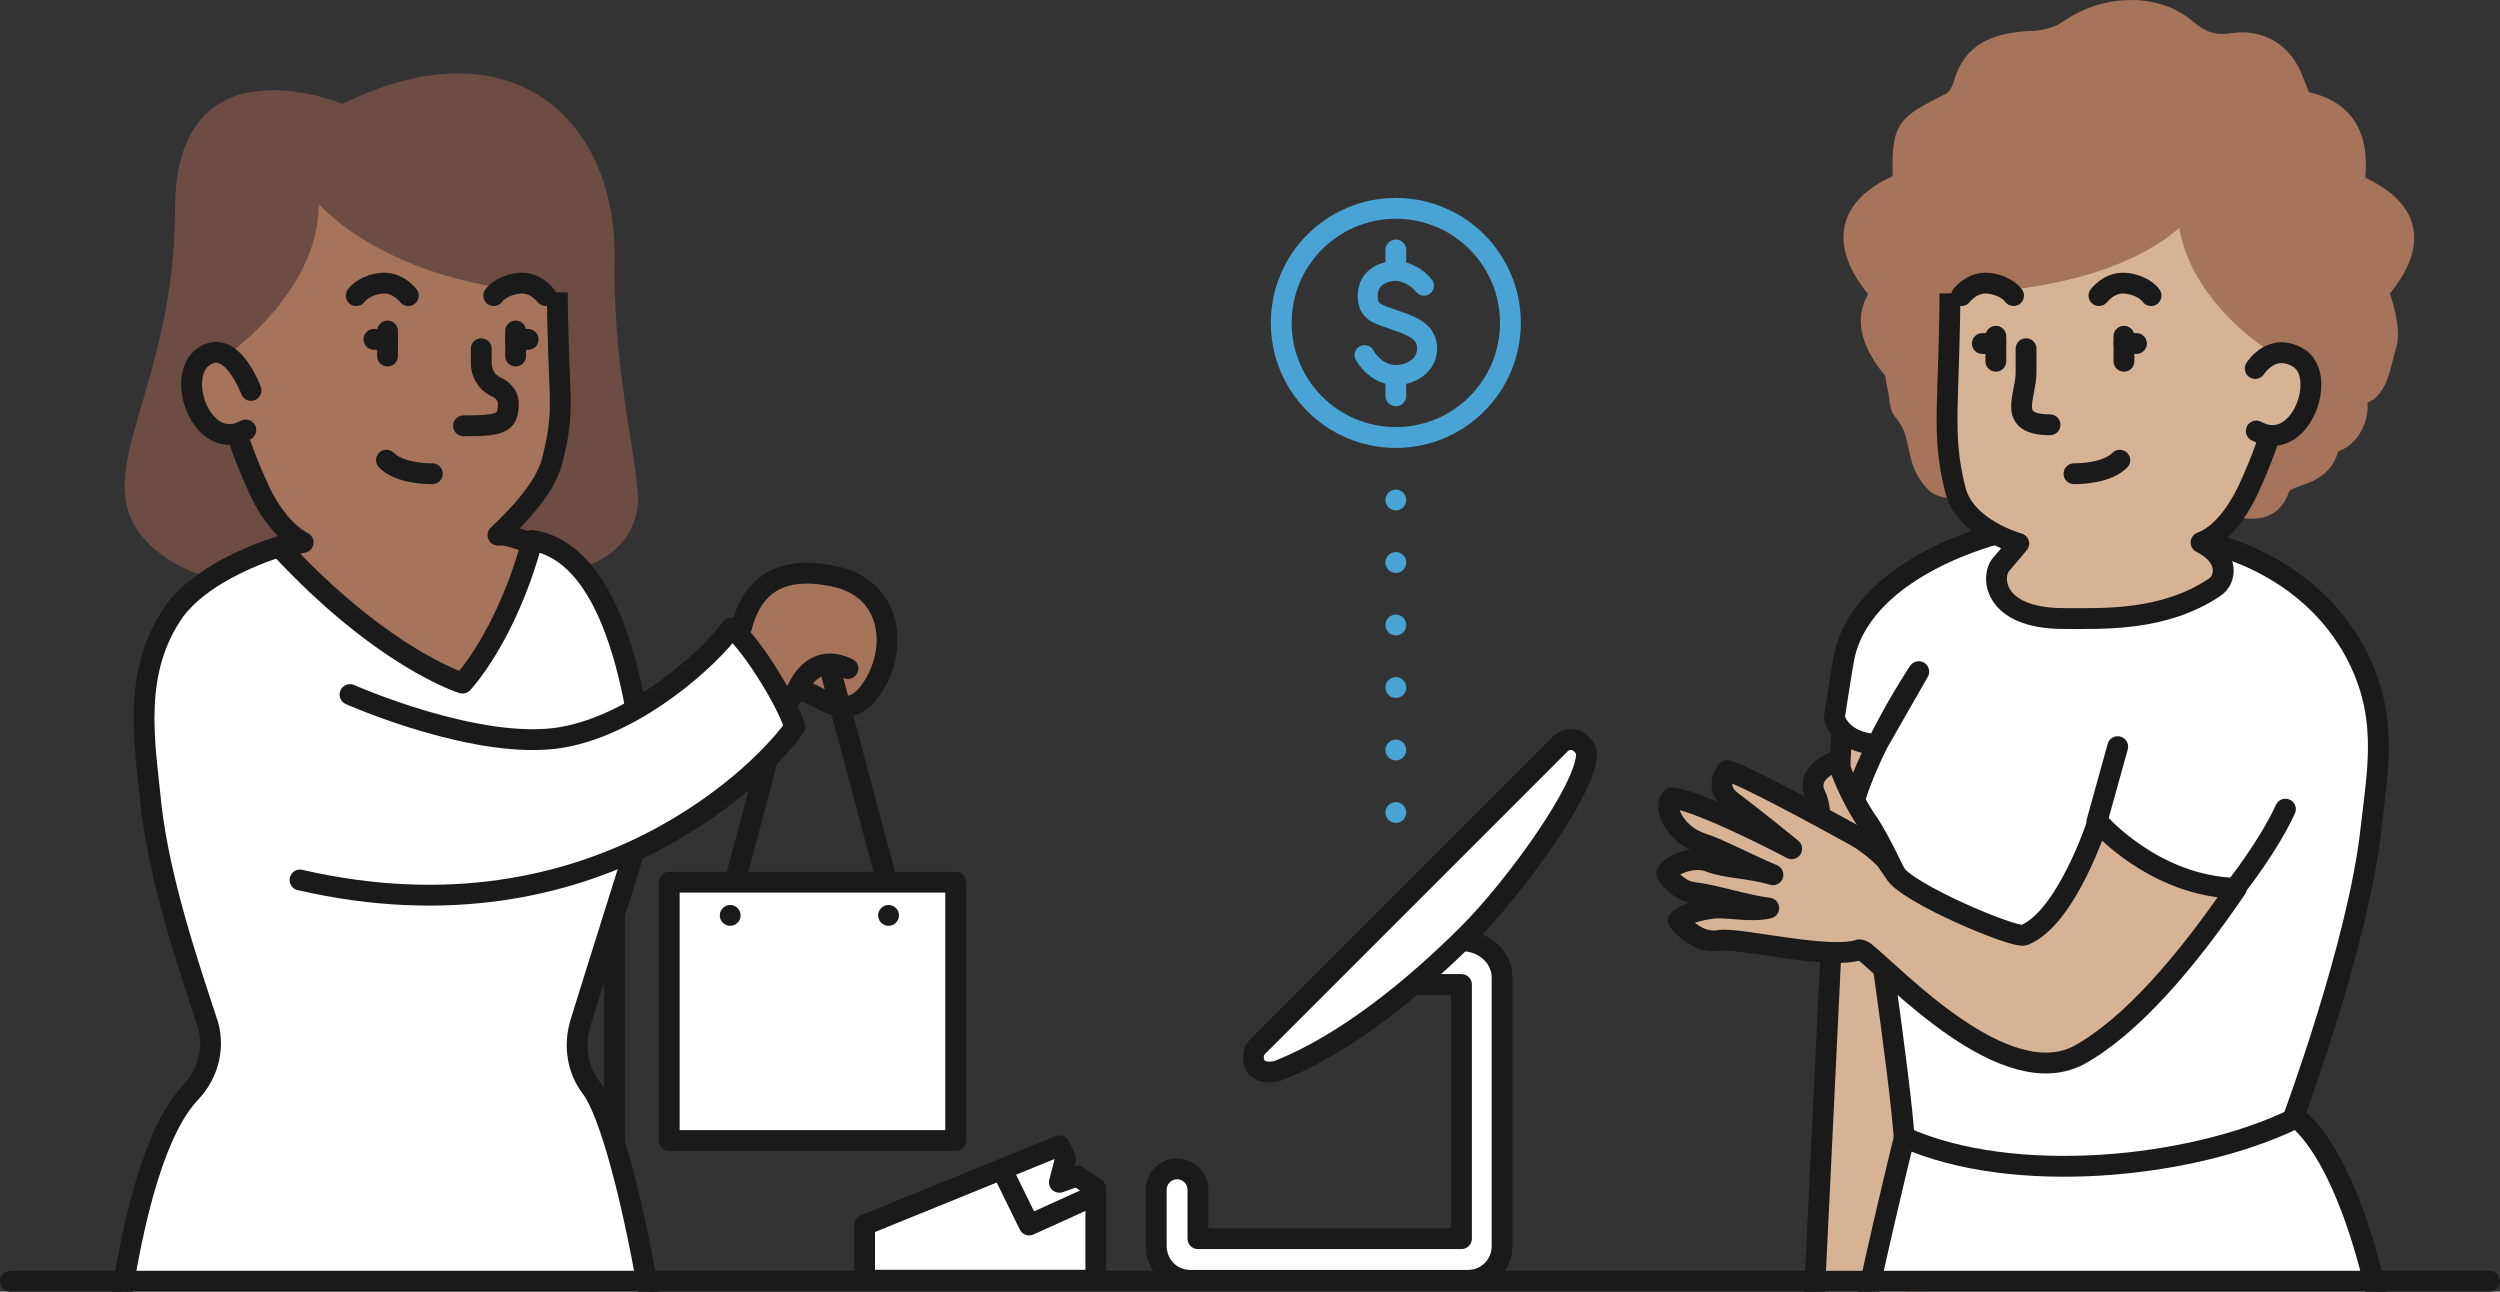 <svg width="240" height="124" viewBox="0 0 240 124" fill="none" xmlns="http://www.w3.org/2000/svg">
<rect x="0" y="0" width="240" height="124" fill="#333333" stroke="none"/>
<g clip-path="url(#clip0)">
<path d="M174.1 126L176.8 70.078L194.4 73.678L183.6 126H174.1Z" fill="#D7B396" stroke="#1A1A1A" stroke-width="2" stroke-miterlimit="10" stroke-linecap="round" stroke-linejoin="round"/>
<path d="M220.1 107.078C220.1 107.078 227.9 110.878 230.8 141.278C218.4 148.378 204 148.078 198.2 148.078C192.4 148.078 179.9 145.478 176.4 141.978C176.4 134.978 182.8 109.278 182.8 109.278L220.1 107.078Z" fill="white" stroke="#1A1A1A" stroke-width="2" stroke-miterlimit="10" stroke-linecap="round" stroke-linejoin="round"/>
<path d="M182.699 17.578C177.199 19.778 176.499 23.578 180.599 28.178C178.499 30.778 180.299 33.678 181.699 35.378C182.099 35.778 181.999 36.578 182.199 37.178C182.399 37.878 182.299 38.878 182.699 39.378C184.799 41.778 183.599 44.178 185.899 46.378C186.599 46.978 188.299 46.978 189.299 46.578C189.899 46.278 190.199 44.778 190.199 43.878C190.299 41.978 189.899 40.078 189.999 38.278C190.099 35.778 190.599 33.478 193.999 33.378C194.699 33.378 195.499 32.478 196.099 31.978C198.599 29.878 201.199 29.178 204.199 30.778C206.199 31.878 208.599 32.578 210.299 33.978C211.399 34.878 211.899 36.778 212.199 38.278C212.499 39.978 212.999 43.578 213.199 45.378C213.299 46.578 212.599 47.578 212.999 48.678C214.399 48.078 217.699 50.178 218.799 46.878C219.299 45.278 223.199 46.078 223.599 42.478C225.099 42.478 226.899 40.278 226.099 37.778C228.299 38.178 228.599 34.378 228.999 33.378C229.499 31.978 228.999 29.978 228.299 27.978C232.199 23.478 231.499 19.978 225.999 17.678C226.499 13.878 225.699 10.678 221.199 9.778C220.799 9.678 220.499 8.578 220.199 7.878C219.199 5.078 216.999 3.778 214.299 4.178C212.299 4.478 211.099 3.878 209.699 2.678C206.699 0.278 201.999 0.578 198.799 2.778C197.699 3.578 196.199 3.978 194.799 3.978C191.799 4.178 189.399 4.878 188.499 8.178C188.299 8.778 187.899 9.578 187.299 9.878C182.699 12.178 182.599 12.278 182.699 17.578Z" fill="#A6735B" stroke="#A6735B" stroke-width="2" stroke-miterlimit="10" stroke-linecap="round"/>
<path d="M225.8 62.078C220.8 53.478 211.3 51.978 211.3 51.978L192 51.178C192 51.178 179.2 54.178 177.1 62.778C176.9 63.578 176.1 68.878 176.1 68.878C176.1 68.878 176.6 71.278 180.2 71.478L184.2 64.478C184.2 64.478 177.8 74.078 177.4 79.978C177.1 84.678 180.1 88.278 180.9 93.578C181.9 100.778 182.6 106.378 182.8 109.178C193.3 113.878 210.3 112.178 220.1 107.478C220.1 107.478 226.4 90.578 227.6 79.678C228.3 73.578 229.4 68.378 225.8 62.078Z" fill="white" stroke="#1A1A1A" stroke-width="2" stroke-miterlimit="10" stroke-linecap="round" stroke-linejoin="round"/>
<path d="M192.201 54.078L193.801 52.178C193.801 52.178 188.601 50.778 187.701 46.978C186.301 41.478 187.201 38.378 187.201 26.878C187.201 19.078 190.501 14.678 201.701 14.178C208.601 13.878 227.401 22.479 215.701 47.279C214.701 49.279 213.201 51.378 211.301 52.078C214.101 53.478 213.701 55.678 212.601 56.378C207.701 59.678 201.801 59.378 198.101 59.378C191.101 59.378 191.101 55.078 192.201 54.078Z" fill="#D7B396" stroke="#1A1A1A" stroke-width="2" stroke-miterlimit="10" stroke-linecap="round" stroke-linejoin="round"/>
<path d="M210 19.578C210 19.578 205.2 27.178 186.1 27.178C186.1 25.378 185.1 22.778 186.2 19.078C187.5 14.678 194.8 9.778 204.2 9.778C217.2 9.778 222.5 16.078 222.5 25.578C222.5 30.278 219.7 33.678 219.7 33.678C219.7 33.678 210 28.478 210 19.578Z" fill="#A6735B" stroke="#A6735B" stroke-width="2" stroke-miterlimit="10" stroke-linecap="round"/>
<path d="M201.5 28.378C202 27.778 202.8 27.178 203.8 27.178C204.8 27.178 206 27.678 206.5 28.378" stroke="#1A1A1A" stroke-width="2" stroke-miterlimit="10" stroke-linecap="round"/>
<path d="M188.301 28.378C188.801 27.778 189.601 27.178 190.601 27.178C191.601 27.178 192.801 27.678 193.301 28.378" stroke="#1A1A1A" stroke-width="2" stroke-miterlimit="10" stroke-linecap="round"/>
<path d="M203.502 44.178C202.302 45.378 199.902 45.478 199.102 45.478" stroke="#1A1A1A" stroke-width="2" stroke-miterlimit="10" stroke-linecap="round"/>
<path d="M194.501 33.478C194.501 33.478 194.501 34.279 194.501 35.779C194.501 38.078 192.601 40.779 196.801 40.779" stroke="#1A1A1A" stroke-width="2" stroke-miterlimit="10" stroke-linecap="round" stroke-linejoin="round"/>
<path d="M203.9 32.278V34.678" stroke="#1A1A1A" stroke-width="2" stroke-miterlimit="10" stroke-linecap="round" stroke-linejoin="round"/>
<path d="M205.1 32.978H203.9" stroke="#1A1A1A" stroke-width="2" stroke-miterlimit="10" stroke-linecap="round" stroke-linejoin="round"/>
<path d="M191.602 32.278V34.678" stroke="#1A1A1A" stroke-width="2" stroke-miterlimit="10" stroke-linecap="round" stroke-linejoin="round"/>
<path d="M190.301 32.978H191.601" stroke="#1A1A1A" stroke-width="2" stroke-miterlimit="10" stroke-linecap="round" stroke-linejoin="round"/>
<path d="M216.5 35.378C216.5 35.378 218.1 32.778 220.7 34.378C223.5 36.178 220.8 43.678 216.6 41.378" fill="#D7B396"/>
<path d="M216.5 35.378C216.5 35.378 218.1 32.778 220.7 34.378C223.5 36.178 220.8 43.678 216.6 41.378" stroke="#1A1A1A" stroke-width="2" stroke-miterlimit="10" stroke-linecap="round" stroke-linejoin="round"/>
<path d="M201.301 78.878L203.301 71.678" stroke="#1A1A1A" stroke-width="2" stroke-miterlimit="10" stroke-linecap="round" stroke-linejoin="round"/>
<path d="M181.9 83.778C181.9 83.778 180.5 80.778 179.4 79.078C178.2 77.478 176.5 73.878 176.5 72.978C175.1 73.478 173.4 74.578 174.3 76.378C175.2 78.178 174.4 82.378 174.4 82.378" fill="#D7B396"/>
<path d="M181.9 83.778C181.9 83.778 180.5 80.778 179.4 79.078C178.2 77.478 176.5 73.878 176.5 72.978C175.1 73.478 173.4 74.578 174.3 76.378C175.2 78.178 174.4 82.378 174.4 82.378" stroke="#1A1A1A" stroke-width="2" stroke-miterlimit="10" stroke-linecap="round" stroke-linejoin="round"/>
<path d="M160 83.878C160.3 82.978 162.6 82.178 164 82.678C165.7 83.378 167.9 83.278 170.2 83.978C167.8 82.978 164.8 81.378 163.4 80.978C160.7 80.078 159.6 77.378 160.5 76.578C163.5 76.978 172 81.478 172 81.478C172 81.478 168.2 78.378 166.3 76.978C164.4 75.578 165.8 73.978 165.8 73.978C167.4 74.378 175.1 78.578 178 80.178C179.1 80.778 180.2 81.678 181 82.478C181.3 82.878 181.6 83.378 181.9 83.778C182.9 85.678 193.3 90.078 194.3 89.778C198.4 88.178 201.4 78.878 201.4 78.878C201.4 78.878 206.7 85.078 214.7 85.278C209.8 92.478 204.5 98.578 199.6 101.278C192.5 105.078 182 93.778 179 91.378C178.8 91.278 178.7 91.178 178.5 91.178C175.6 92.178 166.9 89.978 165.1 90.278C162.9 90.678 161.4 88.678 161.1 88.378C161.7 87.578 163.8 87.278 164.5 87.178C166.1 87.078 168.1 87.578 169.8 87.178C167.4 86.878 164.9 85.978 162.6 85.678C161.4 85.578 160.3 84.478 160 83.878Z" fill="#D7B396" stroke="#1A1A1A" stroke-width="2" stroke-miterlimit="10" stroke-linecap="round" stroke-linejoin="round"/>
<path d="M214.801 84.978C214.801 84.978 217.801 81.178 219.401 77.678" stroke="#1A1A1A" stroke-width="2" stroke-miterlimit="10" stroke-linecap="round" stroke-linejoin="round"/>
<rect x="48" y="78" width="11" height="44" stroke="#1A1A1A" stroke-width="2"/>
<path d="M32.901 9.978C32.901 9.978 16.801 3.278 16.801 20.078C16.801 36.878 8.801 44.978 13.401 51.178C18.001 57.378 31.301 58.178 39.101 53.478C50.401 56.978 60.301 55.578 61.201 48.678C61.601 45.578 58.801 36.178 59.001 24.878C59.201 11.178 48.801 2.078 32.901 9.978Z" fill="#6D4C43"/>
<path d="M25.001 47.278C13.301 22.478 32.101 13.778 39.001 14.178C50.201 14.778 53.501 19.078 53.501 26.878C53.501 38.478 54.401 38.778 53.001 44.278C52.301 46.978 49.401 49.878 47.801 51.378H48.501C48.501 51.378 51.201 51.978 54.201 53.578C50.101 63.878 45.701 81.778 45.201 82.478C44.601 83.278 30.401 61.178 25.701 52.878C27.401 52.378 28.701 52.178 29.101 52.078C27.401 51.178 25.901 49.178 25.001 47.278Z" fill="#A6735B" stroke="#1A1A1A" stroke-width="2" stroke-miterlimit="10" stroke-linecap="round" stroke-linejoin="round"/>
<path d="M30.599 19.578C30.599 19.578 37.899 28.078 54.699 28.078C54.699 26.278 55.099 22.678 53.999 18.978C52.699 14.578 45.899 9.778 36.499 9.778C23.499 9.778 18.199 16.078 18.199 25.578C18.199 30.278 20.999 34.678 20.999 34.678C20.999 34.678 30.599 28.478 30.599 19.578Z" fill="#6D4C43"/>
<path d="M39.199 28.378C38.699 27.778 37.899 27.178 36.899 27.178C35.899 27.178 34.699 27.678 34.199 28.378" stroke="#1A1A1A" stroke-width="2" stroke-miterlimit="10" stroke-linecap="round"/>
<path d="M52.4 28.378C51.9 27.778 51.1 27.178 50.1 27.178C49.1 27.178 47.9 27.678 47.4 28.378" stroke="#1A1A1A" stroke-width="2" stroke-miterlimit="10" stroke-linecap="round"/>
<path d="M37.1 44.178C38.3 45.378 40.7 45.478 41.5 45.478" stroke="#1A1A1A" stroke-width="2" stroke-miterlimit="10" stroke-linecap="round"/>
<path d="M46.2 33.478V34.879C46.2 35.779 46.7 36.678 47.5 37.078C48 37.279 48.8 37.779 48.8 38.779C48.8 40.678 48 40.879 44.5 40.879" stroke="#1A1A1A" stroke-width="2" stroke-miterlimit="10" stroke-linecap="round" stroke-linejoin="round"/>
<path d="M49.5 31.778V34.178" stroke="#1A1A1A" stroke-width="2" stroke-miterlimit="10" stroke-linecap="round" stroke-linejoin="round"/>
<path d="M50.7 32.578H49.5" stroke="#1A1A1A" stroke-width="2" stroke-miterlimit="10" stroke-linecap="round" stroke-linejoin="round"/>
<path d="M37.201 31.778V34.178" stroke="#1A1A1A" stroke-width="2" stroke-miterlimit="10" stroke-linecap="round" stroke-linejoin="round"/>
<path d="M35.9 32.578H37.2" stroke="#1A1A1A" stroke-width="2" stroke-miterlimit="10" stroke-linecap="round" stroke-linejoin="round"/>
<path d="M24.099 37.478C24.099 37.478 22.199 32.278 19.499 34.278C16.799 36.178 19.399 43.578 23.599 41.278" fill="#A6735B"/>
<path d="M24.099 37.478C24.099 37.478 22.199 32.278 19.499 34.278C16.799 36.178 19.399 43.578 23.599 41.278" stroke="#1A1A1A" stroke-width="2" stroke-miterlimit="10" stroke-linecap="round" stroke-linejoin="round"/>
<path d="M66 168.678C66 168.678 58 174.778 37.5 174.778C13.6 174.778 9 168.678 9 168.678C9 135.978 12 111.478 18.3 104.878C20.1 102.978 20.7 100.278 19.8 97.878C18.1 92.678 15.3 84.478 14.5 77.278C13.9 71.278 12.6 64.478 16.8 58.578C19.2 55.378 24 53.378 26.8 52.478C36.8 63.278 44.4 65.578 44.4 65.578C44.4 65.578 48.6 61.178 51.1 51.878C57.9 52.978 61.2 63.578 62.2 77.578C62.2 77.578 57.9 91.178 55.7 98.278C55.1 100.378 55.4 102.678 56.8 104.478C60.2 109.078 66 137.278 66 168.678Z" fill="white" stroke="#1A1A1A" stroke-width="2" stroke-miterlimit="10" stroke-linecap="round" stroke-linejoin="round"/>
<path d="M75.7 65.278L70.6 84.478" stroke="#1A1A1A" stroke-width="2" stroke-miterlimit="10" stroke-linecap="round" stroke-linejoin="round"/>
<path d="M80.301 55.378C74.201 53.978 72.001 56.978 71.201 60.178C71.101 60.378 71.001 60.678 70.701 61.078C72.301 62.178 73.101 66.978 74.101 69.778C74.201 69.678 76.001 66.778 76.101 66.778C77.501 64.878 80.601 70.278 83.501 66.378C86.401 62.378 85.601 56.578 80.301 55.378Z" fill="#A6735B" stroke="#1A1A1A" stroke-width="2" stroke-miterlimit="10" stroke-linecap="round" stroke-linejoin="round"/>
<path d="M28.801 84.478C57.401 91.078 73.901 73.378 76.301 69.778C75.401 66.978 71.801 61.378 70.201 60.278C68.301 62.978 61.301 69.478 54.001 70.778C46.001 72.178 33.601 66.678 33.601 66.678" fill="white"/>
<path d="M28.801 84.478C57.401 91.078 73.901 73.378 76.301 69.778C75.401 66.978 71.801 61.378 70.201 60.278C68.301 62.978 61.301 69.478 54.001 70.778C46.001 72.178 33.601 66.678 33.601 66.678" stroke="#1A1A1A" stroke-width="2" stroke-miterlimit="10" stroke-linecap="round" stroke-linejoin="round"/>
<path d="M76.5 66.278C76.5 66.278 77.9 62.478 81.4 64.178" stroke="#1A1A1A" stroke-width="2" stroke-miterlimit="10" stroke-linecap="round" stroke-linejoin="round"/>
<path d="M64.246 109.492L91.746 109.492L91.746 84.692L64.246 84.692L64.246 109.492Z" fill="white" stroke="#1A1A1A" stroke-width="2" stroke-miterlimit="10" stroke-linecap="round" stroke-linejoin="round"/>
<path d="M85.301 88.878C85.853 88.878 86.301 88.431 86.301 87.878C86.301 87.326 85.853 86.878 85.301 86.878C84.749 86.878 84.301 87.326 84.301 87.878C84.301 88.431 84.749 88.878 85.301 88.878Z" fill="#1A1A1A"/>
<path d="M70.1 88.878C70.652 88.878 71.1 88.431 71.1 87.878C71.1 87.326 70.652 86.878 70.1 86.878C69.547 86.878 69.1 87.326 69.1 87.878C69.1 88.431 69.547 88.878 70.1 88.878Z" fill="#1A1A1A"/>
<path d="M79.6 63.878L85.1 84.478" stroke="#1A1A1A" stroke-width="2" stroke-miterlimit="10" stroke-linecap="round" stroke-linejoin="round"/>
<path d="M1 123H239" stroke="#1A1A1A" stroke-width="2" stroke-linecap="round"/>
<path d="M140.3 90.314C142.6 90.314 144.2 92.013 144.2 93.814V119.613C144.2 121.513 142.7 122.913 140.9 122.913H114.3C112.4 122.913 111 121.413 111 119.613V114.213C111 113.113 111.9 112.213 113 112.213C114.1 112.213 115 113.113 115 114.213V118.913H140.3V94.513H135.9" fill="white"/>
<path d="M140.3 90.314C142.6 90.314 144.2 92.013 144.2 93.814V119.613C144.2 121.513 142.7 122.913 140.9 122.913H114.3C112.4 122.913 111 121.413 111 119.613V114.213C111 113.113 111.9 112.213 113 112.213C114.1 112.213 115 113.113 115 114.213V118.913H140.3V94.513H135.9" stroke="#1A1A1A" stroke-width="2" stroke-miterlimit="10" stroke-linejoin="round"/>
<path d="M151.799 71.413C151.199 70.813 150.299 70.913 149.799 71.413L120.699 100.513C120.199 101.013 120.199 102.013 120.699 102.513C121.199 103.013 122.199 103.013 122.899 102.713C129.099 100.213 135.599 95.013 140.999 89.613C145.399 85.213 152.299 75.713 152.299 72.413C152.299 72.113 152.199 71.813 151.799 71.413Z" fill="white" stroke="#1A1A1A" stroke-width="2" stroke-miterlimit="10" stroke-linecap="round" stroke-linejoin="round"/>
<path d="M105.2 122.9H83V117.6L101.7 110L102.3 111.2L101.7 113.5L103.4 112.9L105.2 114.1V122.9Z" fill="white" stroke="#1A1A1A" stroke-width="2" stroke-miterlimit="10" stroke-linejoin="round"/>
<path d="M105.199 114.7L98.799 117.6L96.199 112.3" stroke="#1A1A1A" stroke-width="2" stroke-miterlimit="10" stroke-linejoin="round"/>
<circle cx="134" cy="31" r="11" stroke="#49A4D5" stroke-width="2" stroke-miterlimit="10" stroke-linecap="round" stroke-linejoin="round"/>
<path d="M134 37V38" stroke="#49A4D5" stroke-width="2" stroke-miterlimit="10" stroke-linecap="round" stroke-linejoin="round"/>
<path d="M134 24V25" stroke="#49A4D5" stroke-width="2" stroke-miterlimit="10" stroke-linecap="round" stroke-linejoin="round"/>
<path d="M136.7 27.429C136.1 26.635 134.9 26 134 26C133.1 26 131.3 26.476 131.3 28.381C131.3 29.968 132.2 30.127 134 30.762C135.95 31.397 137 32.032 137 33.46C137 35.048 135.5 36 134 36C132.5 36 131.45 34.889 131 34.095" stroke="#49A4D5" stroke-width="1.92" stroke-miterlimit="10" stroke-linecap="round" stroke-linejoin="round"/>
<circle cx="134" cy="48" r="1" fill="#49A4D5"/>
<circle cx="134" cy="54" r="1" fill="#49A4D5"/>
<circle cx="134" cy="60" r="1" fill="#49A4D5"/>
<circle cx="134" cy="66" r="1" fill="#49A4D5"/>
<circle cx="134" cy="72" r="1" fill="#49A4D5"/>
<circle cx="134" cy="78" r="1" fill="#49A4D5"/>
</g>
<defs>
<clipPath id="clip0">
<rect width="240" height="124" fill="white"/>
</clipPath>
</defs>
</svg>

